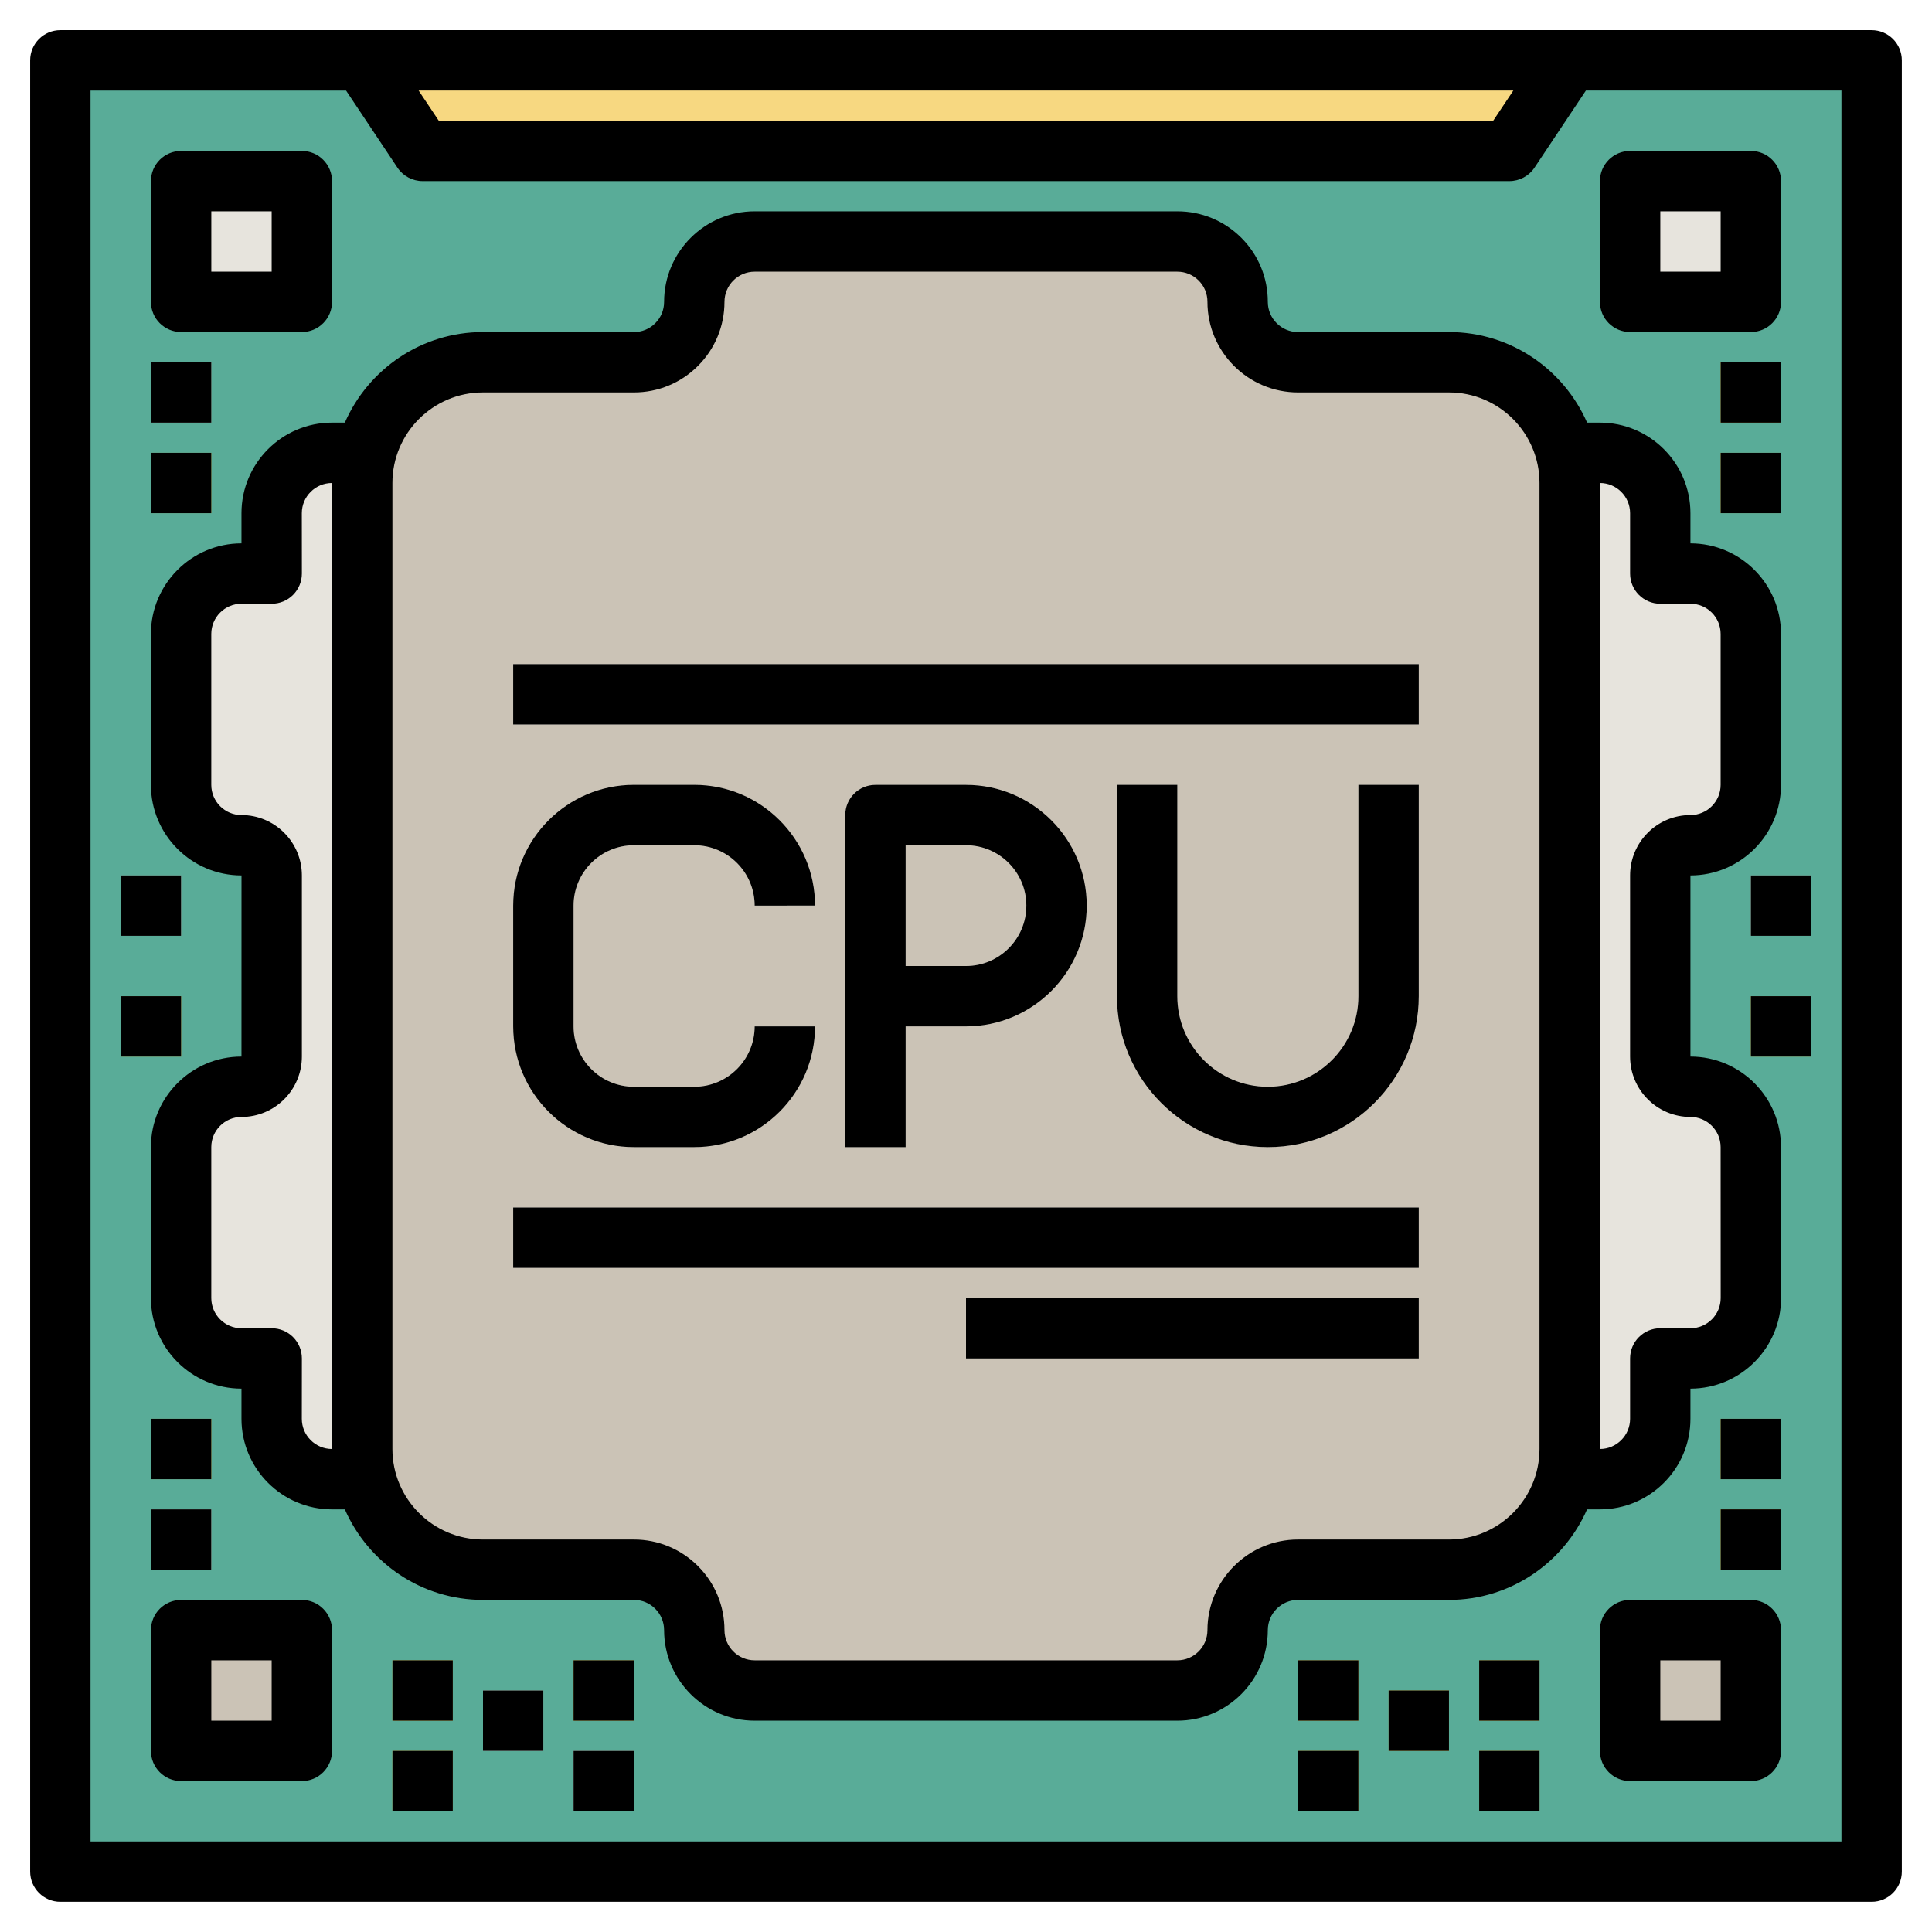 <svg id="Layer_3" enable-background="new 0 0 64 64" height="512" viewBox="0 0 64 64" width="512" xmlns="http://www.w3.org/2000/svg"><g><path d="m2 2h60v60h-60z" fill="#59ac98"/><path d="m43 12h5c2.209 0 4 1.791 4 4v32c0 2.209-1.791 4-4 4h-5c-1.105 0-2 .895-2 2 0 1.105-.895 2-2 2h-14c-1.105 0-2-.895-2-2 0-1.105-.895-2-2-2h-5c-2.209 0-4-1.791-4-4v-32c0-2.209 1.791-4 4-4h5c1.105 0 2-.895 2-2 0-1.105.895-2 2-2h14c1.105 0 2 .895 2 2 0 1.105.895 2 2 2z" fill="#cbc3b6"/><g fill="#e7e4dd"><path d="m12 49h-1c-1.105 0-2-.895-2-2v-2h-1c-1.105 0-2-.895-2-2v-5c0-1.105.895-2 2-2 .552 0 1-.448 1-1v-6c0-.552-.448-1-1-1-1.105 0-2-.895-2-2v-5c0-1.105.895-2 2-2h1v-2c0-1.105.895-2 2-2h1"/><path d="m52 49h1c1.105 0 2-.895 2-2v-2h1c1.105 0 2-.895 2-2v-5c0-1.105-.895-2-2-2-.552 0-1-.448-1-1v-6c0-.552.448-1 1-1 1.105 0 2-.895 2-2v-5c0-1.105-.895-2-2-2h-1v-2c0-1.105-.895-2-2-2h-1"/><path d="m6 6h4v4h-4z"/><path d="m54 6h4v4h-4z"/></g><path d="m54 54h4v4h-4z" fill="#cbc3b6"/><path d="m6 54h4v4h-4z" fill="#cbc3b6"/><g><path d="m4.999 12h1.999v2h-1.999z" fill="#cbc3b6"/></g><g><path d="m4.999 15h1.999v2h-1.999z" fill="#f2c351"/></g><g><path d="m4 29h1.999v2h-1.999z" fill="#e7e4dd"/></g><g><path d="m4 33h1.999v2h-1.999z" fill="#f2c351"/></g><g><path d="m5 50h1.999v2h-1.999z" fill="#e7e4dd"/></g><g><path d="m5 47h1.999v2h-1.999z" fill="#f2c351"/></g><g><path d="m56.999 12h1.999v2h-1.999z" fill="#f2c351"/></g><g><path d="m56.999 15h1.999v2h-1.999z" fill="#f2c351"/></g><g><path d="m57.999 29h1.999v2h-1.999z" fill="#e7e4dd"/></g><g><path d="m58 33h2v2h-2z" fill="#f2c351"/></g><g><path d="m56.999 50h1.999v2h-1.999z" fill="#f2c351"/></g><g><path d="m56.999 47h1.999v2h-1.999z" fill="#f2c351"/></g><path d="m12 2 2 3h36l2-3" fill="#f7d881"/><g><path d="m48.999 55h1.999v2h-1.999z" fill="#f2c351"/></g><g><path d="m48.999 58h1.999v2h-1.999z" fill="#f2c351"/></g><g><path d="m46 56h1.999v2h-1.999z" fill="#f2c351"/></g><g><path d="m43 55h1.999v2h-1.999z" fill="#f2c351"/></g><g><path d="m43 58h1.999v2h-1.999z" fill="#f2c351"/></g><g><path d="m19 55h1.999v2h-1.999z" fill="#f2c351"/></g><g><path d="m19 58h1.999v2h-1.999z" fill="#e7e4dd"/></g><g><path d="m16 56h1.999v2h-1.999z" fill="#e7e4dd"/></g><g><path d="m13 55h1.999v2h-1.999z" fill="#f2c351"/></g><g><path d="m13 58h1.999v2h-1.999z" fill="#f2c351"/></g><g><path d="m29.999 37.999h-2v-10.999c0-.553.447-1 1-1h3.001c2.204 0 3.998 1.794 3.998 4s-1.794 4-3.998 4h-2.001zm0-5.999h2.001c1.102 0 1.998-.897 1.998-2 0-1.104-.896-2-1.998-2h-2.001z" fill="#e7e4dd"/></g><g><path d="m42 37.999c-2.758 0-5.001-2.243-5.001-4.999v-7h2v7c0 1.654 1.346 2.999 3 2.999 1.653 0 2.999-1.345 2.999-2.999v-7h2v7c0 2.756-2.242 4.999-4.998 4.999z" fill="#e7e4dd"/></g><g><path d="m16.999 40h29.999v2h-29.999z" fill="#e7e4dd"/></g><g><path d="m16.999 22h29.999v2h-29.999z" fill="#e7e4dd"/></g><g><path d="m31.999 43h14.999v2h-14.999z" fill="#e7e4dd"/></g><g><path d="m23 38h-2.001c-2.206 0-4-1.794-4-4v-4c0-2.206 1.794-4 4.001-4h2c2.204 0 3.998 1.794 3.998 3.999h-2c0-1.102-.896-1.999-1.998-1.999h-2c-1.104 0-2.001.897-2.001 2v4c0 1.103.896 2 2 2h2.001c1.102 0 1.998-.897 1.998-2h2c0 2.206-1.794 4-3.998 4z" fill="#e7e4dd"/></g><g><path d="m62 .999h-60.001c-.552 0-1 .448-1 1v60c0 .552.448 1 1 1h60.001c.552 0 1-.448 1-1v-60c0-.552-.448-1-1-1zm-11.869 2-.667 1h-34.929l-.667-1zm10.869 58.001h-58.001v-58h8.465l1.703 2.555c.186.277.498.444.833.444h35.999c.335 0 .647-.167.833-.445l1.703-2.555h8.465z"/><path d="m55.998 35v-6c1.654 0 3-1.346 3-3v-5c0-1.654-1.346-3-3-3v-1c0-1.654-1.346-3-2.999-3h-.424c-.773-1.763-2.53-3-4.575-3h-5.002c-.551 0-1-.449-1-1 .001-.801-.311-1.555-.877-2.122-.567-.566-1.32-.878-2.121-.878h-14.001c-1.654 0-3 1.346-3 3.001 0 .267-.104.518-.293.707s-.439.292-.706.292h-5.001c-2.046 0-3.803 1.237-4.576 3h-.425c-1.653 0-2.999 1.346-2.999 3v1c-1.654 0-3 1.346-3 3v5c0 1.654 1.346 3 3.001 3l-.001 6c-1.654 0-3 1.346-3 3v5c0 1.654 1.346 3 3 3v1c0 1.654 1.346 3 2.999 3h.425c.774 1.762 2.531 2.999 4.577 2.999h5c.267 0 .518.104.706.293s.293.44.293.708c0 1.654 1.346 3 3 3h14.001c1.653 0 2.998-1.346 2.998-3 .001-.552.449-1.001 1-1.001h5c2.045 0 3.802-1.237 4.576-2.999h.425c1.653 0 2.999-1.346 2.999-3v-1c1.655 0 3.002-1.346 3.002-3l-.002-5c0-1.654-1.346-3-3-3zm-45 13c-.551 0-1-.449-1-1l.002-2c0-.266-.105-.52-.293-.708-.187-.187-.442-.292-.707-.292h-1.001c-.552 0-1-.449-1-1v-5c0-.552.448-1 1.001-1 1.103 0 2-.897 2-2v-6c0-1.103-.898-2-2.001-2-.552 0-1-.449-1-1v-5c0-.552.448-1 1-1h1.001c.265 0 .52-.105.707-.293.188-.188.293-.443.293-.708l-.002-1.999c0-.552.449-1 1-1h.001l-.001 32c.001-.001.001 0 .001 0zm40-.001c0 1.654-1.346 3-3 3h-5c-1.652 0-2.998 1.346-3 3.001 0 .551-.447 1-.998 1h-14.001c-.552 0-1-.449-1-1 0-.801-.312-1.555-.878-2.122-.566-.566-1.32-.879-2.121-.879h-5c-1.655 0-3.001-1.346-3.001-3v-31.999c0-1.654 1.346-3 3-3h5.001c.801 0 1.555-.312 2.121-.879s.878-1.321.878-2.121c0-.552.448-1 .999-1h14.002c.267 0 .518.104.706.292.189.188.293.439.292.708 0 1.654 1.347 3 3 3h5.002c1.653 0 2.998 1.346 2.998 3zm5-3.999h-.999c-.553 0-1 .447-1 1v2c0 .551-.449 1-1 1h-.001v-.001-31.999h.001c.551 0 1 .448 1 1v2c0 .552.447 1 1 1h.999c.552 0 1 .448 1 1v5c0 .551-.448 1-1 1-1.103 0-1.999.897-1.999 2v6c0 1.103.896 2 1.999 2 .552 0 1 .448 1 1l.002 5c0 .551-.449 1-1.002 1z"/><path d="m6 10.999h3.999c.553 0 1-.447 1-1v-3.999c0-.553-.447-1-1-1h-3.999c-.553 0-1 .447-1 1v4c0 .552.447.999 1 .999zm1-3.999h1.999v2h-1.999z"/><path d="m54 10.999h3.999c.553 0 1-.447 1-1v-3.999c0-.553-.447-1-1-1h-3.999c-.553 0-1 .447-1 1v4c0 .552.447.999 1 .999zm1-3.999h1.999v2h-1.999z"/><path d="m57.999 53h-3.999c-.553 0-1 .447-1 1v4c0 .553.447 1 1 1h3.999c.553 0 1-.447 1-1v-4c0-.553-.447-1-1-1zm-1 4h-1.999v-2h1.999z"/><path d="m9.999 53h-3.999c-.553 0-1 .447-1 1v4c0 .553.447 1 1 1h3.999c.553 0 1-.447 1-1v-4c0-.553-.447-1-1-1zm-1 4h-1.999v-2h1.999z"/><path d="m5 12h1.999v2h-1.999z"/><path d="m5 15h1.999v2h-1.999z"/><path d="m4 29h1.999v2h-1.999z"/><path d="m4 33h1.999v2h-1.999z"/><path d="m5 50h1.999v2h-1.999z"/><path d="m5 47h1.999v2h-1.999z"/><path d="m56.999 12h1.999v2h-1.999z"/><path d="m56.999 15h1.999v2h-1.999z"/><path d="m57.999 29h1.999v2h-1.999z"/><path d="m58 33h2v2h-2z"/><path d="m57 50h2v2h-2z"/><path d="m56.999 47h1.999v2h-1.999z"/><path d="m49 55h1.999v2h-1.999z"/><path d="m49 58h1.999v2h-1.999z"/><path d="m46 56h1.999v2h-1.999z"/><path d="m43 55h1.999v2h-1.999z"/><path d="m43 58h1.999v2h-1.999z"/><path d="m19 55h1.999v2h-1.999z"/><path d="m19 58h1.999v2h-1.999z"/><path d="m16 56h1.999v2h-1.999z"/><path d="m13 55h1.999v2h-1.999z"/><path d="m13 58h1.999v2h-1.999z"/><path d="m20.998 38h2.001c2.205 0 3.999-1.794 4-3.999l-2-.001c0 1.104-.897 2-2 2h-2.001c-1.102 0-1.998-.897-1.998-2v-4c0-1.103.896-2 1.998-2h2.001c1.103 0 2 .897 2 2l2-.002c-.001-2.205-1.795-3.999-4-3.999h-2.001c-2.204.001-3.998 1.795-3.998 4v4c0 2.207 1.794 4.001 3.998 4.001z"/><path d="m32 34c2.205 0 3.999-1.794 3.999-4s-1.794-4-3.999-4h-3c-.553 0-1 .447-1 1v11h2v-4zm-2-6h2c1.103 0 1.999.897 1.999 2s-.896 2-1.999 2h-2z"/><path d="m44.999 33c0 1.654-1.346 3-3.001 3-1.653 0-2.998-1.346-2.998-3v-7h-2v7c0 2.757 2.242 5 5 5 2.757 0 4.999-2.243 4.999-5v-7h-2z"/><path d="m17 40h29.999v2h-29.999z"/><path d="m17 22h29.999v2h-29.999z"/><path d="m32 43h14.999v2h-14.999z"/></g></g></svg>